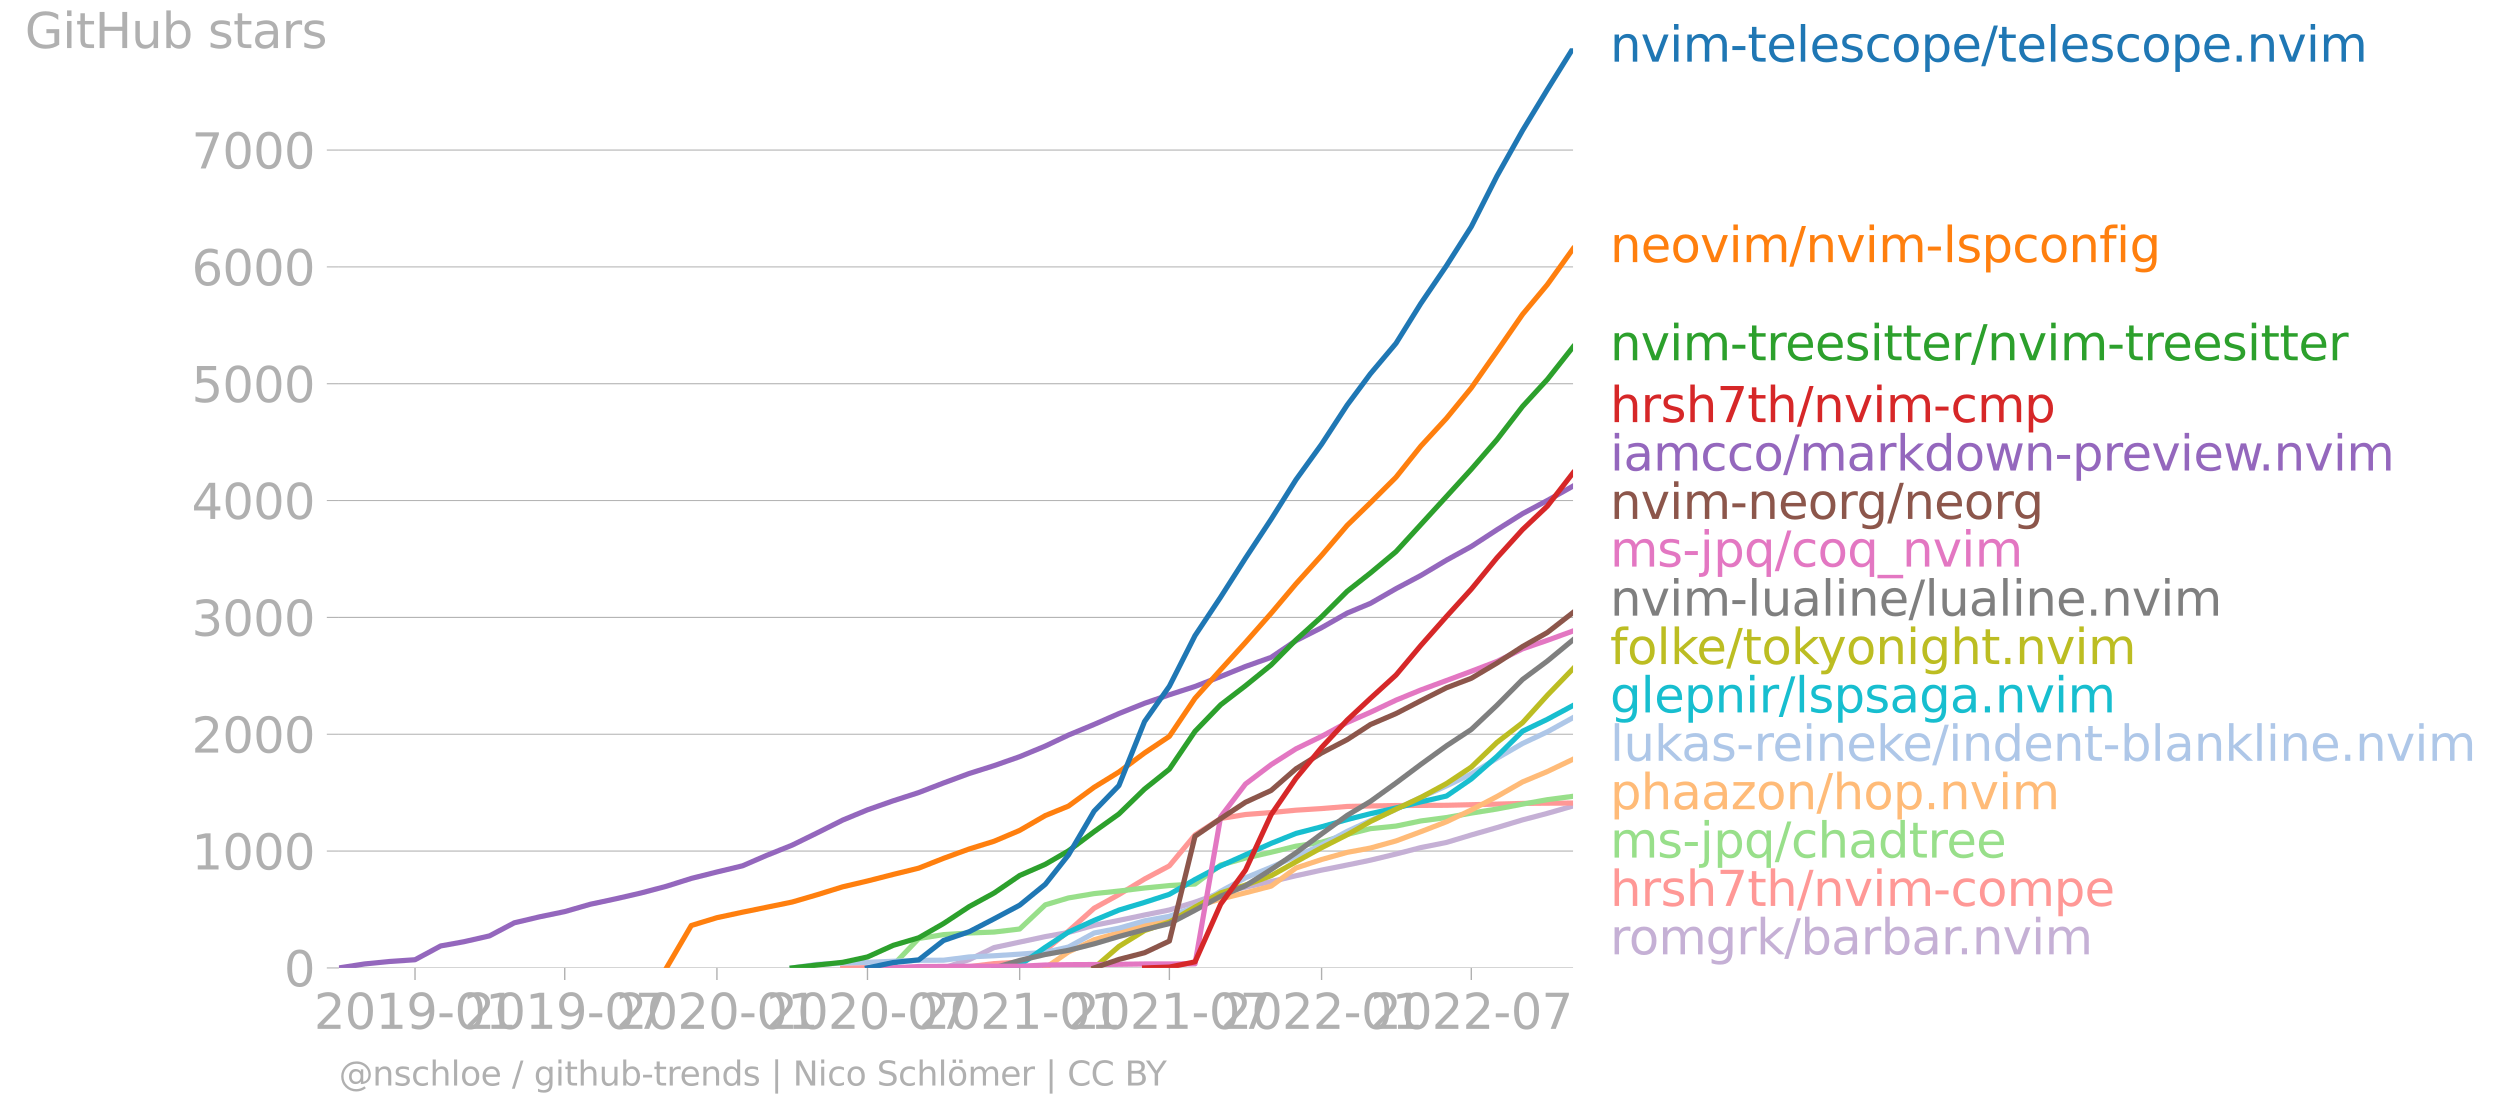 <svg xmlns="http://www.w3.org/2000/svg" xmlns:xlink="http://www.w3.org/1999/xlink" width="964.569" height="431.485" viewBox="0 0 723.427 323.614"><defs><style>*{stroke-linejoin:round;stroke-linecap:butt}</style></defs><g id="figure_1"><path id="patch_1" d="M0 323.614h723.427V0H0v323.614z" style="fill:none"/><g id="axes_1"><path id="patch_2" d="M98.073 280.087h357.12V13.975H98.073v266.112z" style="fill:none"/><g id="matplotlib.axis_1"><g id="xtick_1"><g id="line2d_1"><defs><path id="m69e5a2abe1" d="M0 0v3.5" style="stroke:#b0b0b0;stroke-width:.4"/></defs><use xlink:href="#m69e5a2abe1" x="120.094" y="280.087" style="fill:#b0b0b0;stroke:#b0b0b0;stroke-width:.4"/></g><g id="text_1" style="fill:#b0b0b0" transform="matrix(.14 0 0 -.14 90.846 297.724)"><defs><path id="DejaVuSans-32" d="M1228 531h2203V0H469v531q359 372 979 998 621 627 780 809 303 340 423 576 121 236 121 464 0 372-261 606-261 235-680 235-297 0-627-103-329-103-704-313v638q381 153 712 231 332 78 607 78 725 0 1156-363 431-362 431-968 0-288-108-546-107-257-392-607-78-91-497-524-418-433-1181-1211z" transform="scale(.016)"/><path id="DejaVuSans-30" d="M2034 4250q-487 0-733-480-245-479-245-1442 0-959 245-1439 246-480 733-480 491 0 736 480 246 480 246 1439 0 963-246 1442-245 480-736 480zm0 500q785 0 1199-621 414-620 414-1801 0-1178-414-1799Q2819-91 2034-91q-784 0-1198 620-414 621-414 1799 0 1181 414 1801 414 621 1198 621z" transform="scale(.016)"/><path id="DejaVuSans-31" d="M794 531h1031v3560L703 3866v575l1116 225h631V531h1031V0H794v531z" transform="scale(.016)"/><path id="DejaVuSans-39" d="M703 97v575q238-113 481-172 244-59 479-59 625 0 954 420 330 420 377 1277-181-269-460-413-278-144-615-144-700 0-1108 423-408 424-408 1159 0 718 425 1152 425 435 1131 435 810 0 1236-621 427-620 427-1801 0-1103-524-1761Q2575-91 1691-91q-238 0-482 47Q966 3 703 97zm1256 1978q425 0 673 290 249 291 249 798 0 503-249 795-248 292-673 292t-673-292q-248-292-248-795 0-507 248-798 248-290 673-290z" transform="scale(.016)"/><path id="DejaVuSans-2d" d="M313 2009h1684v-512H313v512z" transform="scale(.016)"/></defs><use xlink:href="#DejaVuSans-32"/><use xlink:href="#DejaVuSans-30" x="63.623"/><use xlink:href="#DejaVuSans-31" x="127.246"/><use xlink:href="#DejaVuSans-39" x="190.869"/><use xlink:href="#DejaVuSans-2d" x="254.492"/><use xlink:href="#DejaVuSans-30" x="290.576"/><use xlink:href="#DejaVuSans-31" x="354.199"/></g></g><g id="xtick_2"><use xlink:href="#m69e5a2abe1" id="line2d_2" x="163.417" y="280.087" style="fill:#b0b0b0;stroke:#b0b0b0;stroke-width:.4"/><g id="text_2" style="fill:#b0b0b0" transform="matrix(.14 0 0 -.14 134.17 297.724)"><defs><path id="DejaVuSans-37" d="M525 4666h3000v-269L1831 0h-659l1594 4134H525v532z" transform="scale(.016)"/></defs><use xlink:href="#DejaVuSans-32"/><use xlink:href="#DejaVuSans-30" x="63.623"/><use xlink:href="#DejaVuSans-31" x="127.246"/><use xlink:href="#DejaVuSans-39" x="190.869"/><use xlink:href="#DejaVuSans-2d" x="254.492"/><use xlink:href="#DejaVuSans-30" x="290.576"/><use xlink:href="#DejaVuSans-37" x="354.199"/></g></g><g id="xtick_3"><use xlink:href="#m69e5a2abe1" id="line2d_3" x="207.459" y="280.087" style="fill:#b0b0b0;stroke:#b0b0b0;stroke-width:.4"/><g id="text_3" style="fill:#b0b0b0" transform="matrix(.14 0 0 -.14 178.211 297.724)"><use xlink:href="#DejaVuSans-32"/><use xlink:href="#DejaVuSans-30" x="63.623"/><use xlink:href="#DejaVuSans-32" x="127.246"/><use xlink:href="#DejaVuSans-30" x="190.869"/><use xlink:href="#DejaVuSans-2d" x="254.492"/><use xlink:href="#DejaVuSans-30" x="290.576"/><use xlink:href="#DejaVuSans-31" x="354.199"/></g></g><g id="xtick_4"><use xlink:href="#m69e5a2abe1" id="line2d_4" x="251.022" y="280.087" style="fill:#b0b0b0;stroke:#b0b0b0;stroke-width:.4"/><g id="text_4" style="fill:#b0b0b0" transform="matrix(.14 0 0 -.14 221.774 297.724)"><use xlink:href="#DejaVuSans-32"/><use xlink:href="#DejaVuSans-30" x="63.623"/><use xlink:href="#DejaVuSans-32" x="127.246"/><use xlink:href="#DejaVuSans-30" x="190.869"/><use xlink:href="#DejaVuSans-2d" x="254.492"/><use xlink:href="#DejaVuSans-30" x="290.576"/><use xlink:href="#DejaVuSans-37" x="354.199"/></g></g><g id="xtick_5"><use xlink:href="#m69e5a2abe1" id="line2d_5" x="295.064" y="280.087" style="fill:#b0b0b0;stroke:#b0b0b0;stroke-width:.4"/><g id="text_5" style="fill:#b0b0b0" transform="matrix(.14 0 0 -.14 265.816 297.724)"><use xlink:href="#DejaVuSans-32"/><use xlink:href="#DejaVuSans-30" x="63.623"/><use xlink:href="#DejaVuSans-32" x="127.246"/><use xlink:href="#DejaVuSans-31" x="190.869"/><use xlink:href="#DejaVuSans-2d" x="254.492"/><use xlink:href="#DejaVuSans-30" x="290.576"/><use xlink:href="#DejaVuSans-31" x="354.199"/></g></g><g id="xtick_6"><use xlink:href="#m69e5a2abe1" id="line2d_6" x="338.387" y="280.087" style="fill:#b0b0b0;stroke:#b0b0b0;stroke-width:.4"/><g id="text_6" style="fill:#b0b0b0" transform="matrix(.14 0 0 -.14 309.14 297.724)"><use xlink:href="#DejaVuSans-32"/><use xlink:href="#DejaVuSans-30" x="63.623"/><use xlink:href="#DejaVuSans-32" x="127.246"/><use xlink:href="#DejaVuSans-31" x="190.869"/><use xlink:href="#DejaVuSans-2d" x="254.492"/><use xlink:href="#DejaVuSans-30" x="290.576"/><use xlink:href="#DejaVuSans-37" x="354.199"/></g></g><g id="xtick_7"><use xlink:href="#m69e5a2abe1" id="line2d_7" x="382.429" y="280.087" style="fill:#b0b0b0;stroke:#b0b0b0;stroke-width:.4"/><g id="text_7" style="fill:#b0b0b0" transform="matrix(.14 0 0 -.14 353.18 297.724)"><use xlink:href="#DejaVuSans-32"/><use xlink:href="#DejaVuSans-30" x="63.623"/><use xlink:href="#DejaVuSans-32" x="127.246"/><use xlink:href="#DejaVuSans-32" x="190.869"/><use xlink:href="#DejaVuSans-2d" x="254.492"/><use xlink:href="#DejaVuSans-30" x="290.576"/><use xlink:href="#DejaVuSans-31" x="354.199"/></g></g><g id="xtick_8"><use xlink:href="#m69e5a2abe1" id="line2d_8" x="425.752" y="280.087" style="fill:#b0b0b0;stroke:#b0b0b0;stroke-width:.4"/><g id="text_8" style="fill:#b0b0b0" transform="matrix(.14 0 0 -.14 396.504 297.724)"><use xlink:href="#DejaVuSans-32"/><use xlink:href="#DejaVuSans-30" x="63.623"/><use xlink:href="#DejaVuSans-32" x="127.246"/><use xlink:href="#DejaVuSans-32" x="190.869"/><use xlink:href="#DejaVuSans-2d" x="254.492"/><use xlink:href="#DejaVuSans-30" x="290.576"/><use xlink:href="#DejaVuSans-37" x="354.199"/></g></g></g><g id="matplotlib.axis_2"><g id="ytick_1"><path id="line2d_9" d="M98.073 280.087h357.12" clip-path="url(#p124efb4b30)" style="fill:none;stroke:#b0b0b0;stroke-width:.3;stroke-linecap:square"/><g id="line2d_10"><defs><path id="m30b8fe12ad" d="M0 0h-3.5" style="stroke:#b0b0b0;stroke-width:.3"/></defs><use xlink:href="#m30b8fe12ad" x="98.073" y="280.087" style="fill:#b0b0b0;stroke:#b0b0b0;stroke-width:.3"/></g><use xlink:href="#DejaVuSans-30" id="text_9" style="fill:#b0b0b0" transform="matrix(.14 0 0 -.14 82.166 285.406)"/></g><g id="ytick_2"><path id="line2d_11" d="M98.073 246.278h357.12" clip-path="url(#p124efb4b30)" style="fill:none;stroke:#b0b0b0;stroke-width:.3;stroke-linecap:square"/><use xlink:href="#m30b8fe12ad" id="line2d_12" x="98.073" y="246.278" style="fill:#b0b0b0;stroke:#b0b0b0;stroke-width:.3"/><g id="text_10" style="fill:#b0b0b0" transform="matrix(.14 0 0 -.14 55.443 251.596)"><use xlink:href="#DejaVuSans-31"/><use xlink:href="#DejaVuSans-30" x="63.623"/><use xlink:href="#DejaVuSans-30" x="127.246"/><use xlink:href="#DejaVuSans-30" x="190.869"/></g></g><g id="ytick_3"><path id="line2d_13" d="M98.073 212.468h357.12" clip-path="url(#p124efb4b30)" style="fill:none;stroke:#b0b0b0;stroke-width:.3;stroke-linecap:square"/><use xlink:href="#m30b8fe12ad" id="line2d_14" x="98.073" y="212.468" style="fill:#b0b0b0;stroke:#b0b0b0;stroke-width:.3"/><g id="text_11" style="fill:#b0b0b0" transform="matrix(.14 0 0 -.14 55.443 217.787)"><use xlink:href="#DejaVuSans-32"/><use xlink:href="#DejaVuSans-30" x="63.623"/><use xlink:href="#DejaVuSans-30" x="127.246"/><use xlink:href="#DejaVuSans-30" x="190.869"/></g></g><g id="ytick_4"><path id="line2d_15" d="M98.073 178.66h357.12" clip-path="url(#p124efb4b30)" style="fill:none;stroke:#b0b0b0;stroke-width:.3;stroke-linecap:square"/><use xlink:href="#m30b8fe12ad" id="line2d_16" x="98.073" y="178.659" style="fill:#b0b0b0;stroke:#b0b0b0;stroke-width:.3"/><g id="text_12" style="fill:#b0b0b0" transform="matrix(.14 0 0 -.14 55.443 183.978)"><defs><path id="DejaVuSans-33" d="M2597 2516q453-97 707-404 255-306 255-756 0-690-475-1069Q2609-91 1734-91q-293 0-604 58T488 141v609q262-153 574-231 313-78 654-78 593 0 904 234t311 681q0 413-289 645-289 233-804 233h-544v519h569q465 0 712 186t247 536q0 359-255 551-254 193-729 193-260 0-557-57-297-56-653-174v562q360 100 674 150t592 50q719 0 1137-327 419-326 419-882 0-388-222-655t-631-370z" transform="scale(.016)"/></defs><use xlink:href="#DejaVuSans-33"/><use xlink:href="#DejaVuSans-30" x="63.623"/><use xlink:href="#DejaVuSans-30" x="127.246"/><use xlink:href="#DejaVuSans-30" x="190.869"/></g></g><g id="ytick_5"><path id="line2d_17" d="M98.073 144.85h357.12" clip-path="url(#p124efb4b30)" style="fill:none;stroke:#b0b0b0;stroke-width:.3;stroke-linecap:square"/><use xlink:href="#m30b8fe12ad" id="line2d_18" x="98.073" y="144.85" style="fill:#b0b0b0;stroke:#b0b0b0;stroke-width:.3"/><g id="text_13" style="fill:#b0b0b0" transform="matrix(.14 0 0 -.14 55.443 150.169)"><defs><path id="DejaVuSans-34" d="M2419 4116 825 1625h1594v2491zm-166 550h794V1625h666v-525h-666V0h-628v1100H313v609l1940 2957z" transform="scale(.016)"/></defs><use xlink:href="#DejaVuSans-34"/><use xlink:href="#DejaVuSans-30" x="63.623"/><use xlink:href="#DejaVuSans-30" x="127.246"/><use xlink:href="#DejaVuSans-30" x="190.869"/></g></g><g id="ytick_6"><path id="line2d_19" d="M98.073 111.04h357.12" clip-path="url(#p124efb4b30)" style="fill:none;stroke:#b0b0b0;stroke-width:.3;stroke-linecap:square"/><use xlink:href="#m30b8fe12ad" id="line2d_20" x="98.073" y="111.041" style="fill:#b0b0b0;stroke:#b0b0b0;stroke-width:.3"/><g id="text_14" style="fill:#b0b0b0" transform="matrix(.14 0 0 -.14 55.443 116.36)"><defs><path id="DejaVuSans-35" d="M691 4666h2478v-532H1269V2991q137 47 274 70 138 23 276 23 781 0 1237-428 457-428 457-1159 0-753-469-1171Q2575-91 1722-91q-294 0-599 50Q819 9 494 109v635q281-153 581-228t634-75q541 0 856 284 316 284 316 772 0 487-316 771-315 285-856 285-253 0-505-56-251-56-513-175v2344z" transform="scale(.016)"/></defs><use xlink:href="#DejaVuSans-35"/><use xlink:href="#DejaVuSans-30" x="63.623"/><use xlink:href="#DejaVuSans-30" x="127.246"/><use xlink:href="#DejaVuSans-30" x="190.869"/></g></g><g id="ytick_7"><path id="line2d_21" d="M98.073 77.232h357.12" clip-path="url(#p124efb4b30)" style="fill:none;stroke:#b0b0b0;stroke-width:.3;stroke-linecap:square"/><use xlink:href="#m30b8fe12ad" id="line2d_22" x="98.073" y="77.232" style="fill:#b0b0b0;stroke:#b0b0b0;stroke-width:.3"/><g id="text_15" style="fill:#b0b0b0" transform="matrix(.14 0 0 -.14 55.443 82.55)"><defs><path id="DejaVuSans-36" d="M2113 2584q-425 0-674-291-248-290-248-796 0-503 248-796 249-292 674-292t673 292q248 293 248 796 0 506-248 796-248 291-673 291zm1253 1979v-575q-238 112-480 171-242 60-480 60-625 0-955-422-329-422-376-1275 184 272 462 417 279 145 613 145 703 0 1111-427 408-426 408-1160 0-719-425-1154Q2819-91 2113-91q-810 0-1238 620-428 621-428 1799 0 1106 525 1764t1409 658q238 0 480-47t505-140z" transform="scale(.016)"/></defs><use xlink:href="#DejaVuSans-36"/><use xlink:href="#DejaVuSans-30" x="63.623"/><use xlink:href="#DejaVuSans-30" x="127.246"/><use xlink:href="#DejaVuSans-30" x="190.869"/></g></g><g id="ytick_8"><path id="line2d_23" d="M98.073 43.422h357.12" clip-path="url(#p124efb4b30)" style="fill:none;stroke:#b0b0b0;stroke-width:.3;stroke-linecap:square"/><use xlink:href="#m30b8fe12ad" id="line2d_24" x="98.073" y="43.422" style="fill:#b0b0b0;stroke:#b0b0b0;stroke-width:.3"/><g id="text_16" style="fill:#b0b0b0" transform="matrix(.14 0 0 -.14 55.443 48.741)"><use xlink:href="#DejaVuSans-37"/><use xlink:href="#DejaVuSans-30" x="63.623"/><use xlink:href="#DejaVuSans-30" x="127.246"/><use xlink:href="#DejaVuSans-30" x="190.869"/></g></g><g id="text_17" style="fill:#b0b0b0" transform="matrix(.14 0 0 -.14 7.2 13.9)"><defs><path id="DejaVuSans-47" d="M3809 666v1253H2778v519h1656V434q-365-259-806-392-440-133-940-133-1094 0-1712 639-617 640-617 1780 0 1144 617 1783 618 639 1712 639 456 0 867-113 411-112 758-331v-672q-350 297-744 447t-828 150q-857 0-1287-478-429-478-429-1425 0-944 429-1422 430-478 1287-478 334 0 596 58 263 58 472 180z" transform="scale(.016)"/><path id="DejaVuSans-69" d="M603 3500h575V0H603v3500zm0 1363h575v-729H603v729z" transform="scale(.016)"/><path id="DejaVuSans-74" d="M1172 4494v-994h1184v-447H1172V1153q0-428 117-550t477-122h590V0h-590q-666 0-919 248-253 249-253 905v1900H172v447h422v994h578z" transform="scale(.016)"/><path id="DejaVuSans-48" d="M628 4666h631V2753h2294v1913h631V0h-631v2222H1259V0H628v4666z" transform="scale(.016)"/><path id="DejaVuSans-75" d="M544 1381v2119h575V1403q0-497 193-746 194-248 582-248 465 0 735 297 271 297 271 810v1984h575V0h-575v538q-209-319-486-474-276-155-642-155-603 0-916 375-312 375-312 1097zm1447 2203z" transform="scale(.016)"/><path id="DejaVuSans-62" d="M3116 1747q0 634-261 995t-717 361q-457 0-718-361t-261-995q0-634 261-995t718-361q456 0 717 361t261 995zM1159 2969q182 312 458 463 277 152 661 152 638 0 1036-506 399-506 399-1331T3314 415Q2916-91 2278-91q-384 0-661 152-276 152-458 464V0H581v4863h578V2969z" transform="scale(.016)"/><path id="DejaVuSans-73" d="M2834 3397v-544q-243 125-506 187-262 63-544 63-428 0-642-131t-214-394q0-200 153-314t616-217l197-44q612-131 870-370t258-667q0-488-386-773Q2250-91 1575-91q-281 0-586 55T347 128v594q319-166 628-249 309-82 613-82 406 0 624 139 219 139 219 392 0 234-158 359-157 125-692 241l-200 47q-534 112-772 345-237 233-237 639 0 494 350 762 350 269 994 269 318 0 599-47 282-46 519-140z" transform="scale(.016)"/><path id="DejaVuSans-61" d="M2194 1759q-697 0-966-159t-269-544q0-306 202-486 202-179 548-179 479 0 768 339t289 901v128h-572zm1147 238V0h-575v531q-197-318-491-470T1556-91q-537 0-855 302-317 302-317 808 0 590 395 890 396 300 1180 300h807v57q0 397-261 614t-733 217q-300 0-585-72-284-72-546-216v532q315 122 612 182 297 61 578 61 760 0 1135-394 375-393 375-1193z" transform="scale(.016)"/><path id="DejaVuSans-72" d="M2631 2963q-97 56-211 82-114 27-251 27-488 0-749-317t-261-911V0H581v3500h578v-544q182 319 472 473 291 155 707 155 59 0 131-8 72-7 159-23l3-590z" transform="scale(.016)"/></defs><use xlink:href="#DejaVuSans-47"/><use xlink:href="#DejaVuSans-69" x="77.49"/><use xlink:href="#DejaVuSans-74" x="105.273"/><use xlink:href="#DejaVuSans-48" x="144.482"/><use xlink:href="#DejaVuSans-75" x="219.678"/><use xlink:href="#DejaVuSans-62" x="283.057"/><use xlink:href="#DejaVuSans-20" x="346.533"/><use xlink:href="#DejaVuSans-73" x="378.32"/><use xlink:href="#DejaVuSans-74" x="430.42"/><use xlink:href="#DejaVuSans-61" x="469.629"/><use xlink:href="#DejaVuSans-72" x="530.908"/><use xlink:href="#DejaVuSans-73" x="572.021"/></g></g><path id="line2d_25" d="m273.043 280.087 7.42-2.4 7.18-3.483 7.42-1.59 7.42-1.588 6.703-1.217 7.42-2.063 7.18-1.42 7.42-1.555 7.181-1.454 7.42-2.265 7.42-2.67 7.18-1.657 7.421-1.623 7.18-1.69 7.42-1.624 7.42-1.487 6.703-1.386 7.42-1.792 7.18-1.86 7.42-1.487 7.181-2.164 7.42-2.13 7.42-2.232 7.181-1.893 7.42-2.13" clip-path="url(#p124efb4b30)" style="fill:none;stroke:#c5b0d5;stroke-width:1.5;stroke-linecap:square"/><path id="line2d_26" d="m243.841 280.087 7.181-.068 7.42-.034h14.6l7.42-.27 7.182-.88 7.42-.439 7.42-3.448 6.702-5.511 7.42-6.627 7.18-3.955 7.42-4.497 7.181-3.82 7.42-8.926 7.42-4.767 7.18-1.15 7.421-.575 7.18-.676 7.42-.473 7.42-.609 6.703-.135 7.42-.135 7.18-.034 7.42-.034 7.181-.169 7.42-.169 7.42-.203 7.181-.067 7.42-.034" clip-path="url(#p124efb4b30)" style="fill:none;stroke:#ff9896;stroke-width:1.5;stroke-linecap:square"/><path id="line2d_27" d="m251.022 280.087 7.42-.778 7.42-7.742 7.18-1.116 7.42-.473 7.182-.27 7.42-.88 7.42-6.998 6.702-1.995 7.42-1.25 7.18-.745 7.42-.879 7.181-.71 7.42-.44 7.42-5.51 7.18-1.995 7.421-1.69 7.18-1.758 7.42-1.15 7.42-2.265 6.703-1.657 7.42-.744 7.18-1.487 7.42-.98 7.181-1.285 7.42-1.184 7.42-1.42 7.181-1.285 7.42-.98" clip-path="url(#p124efb4b30)" style="fill:none;stroke:#98df8a;stroke-width:1.5;stroke-linecap:square"/><g id="text_18" style="fill:#1f77b4" transform="matrix(.14 0 0 -.14 465.907 17.838)"><defs><path id="DejaVuSans-6e" d="M3513 2113V0h-575v2094q0 497-194 743-194 247-581 247-466 0-735-297-269-296-269-809V0H581v3500h578v-544q207 316 486 472 280 156 646 156 603 0 912-373 310-373 310-1098z" transform="scale(.016)"/><path id="DejaVuSans-76" d="M191 3500h609L1894 563l1094 2937h609L2284 0h-781L191 3500z" transform="scale(.016)"/><path id="DejaVuSans-6d" d="M3328 2828q216 388 516 572t706 184q547 0 844-383 297-382 297-1088V0h-578v2094q0 503-179 746-178 244-543 244-447 0-707-297-259-296-259-809V0h-578v2094q0 506-178 748t-550 242q-441 0-701-298-259-298-259-808V0H581v3500h578v-544q197 322 472 475t653 153q382 0 649-194 267-193 395-562z" transform="scale(.016)"/><path id="DejaVuSans-65" d="M3597 1894v-281H953q38-594 358-905t892-311q331 0 642 81t618 244V178Q3153 47 2828-22t-659-69q-838 0-1327 487-489 488-489 1320 0 859 464 1363 464 505 1252 505 706 0 1117-455 411-454 411-1235zm-575 169q-6 471-264 752-258 282-683 282-481 0-770-272t-333-766l2050 4z" transform="scale(.016)"/><path id="DejaVuSans-6c" d="M603 4863h575V0H603v4863z" transform="scale(.016)"/><path id="DejaVuSans-63" d="M3122 3366v-538q-244 135-489 202t-495 67q-560 0-870-355-309-354-309-995t309-996q310-354 870-354 250 0 495 67t489 202V134Q2881 22 2623-34q-257-57-548-57-791 0-1257 497-465 497-465 1341 0 856 470 1346 471 491 1290 491 265 0 518-55 253-54 491-163z" transform="scale(.016)"/><path id="DejaVuSans-6f" d="M1959 3097q-462 0-731-361t-269-989q0-628 267-989 268-361 733-361 460 0 728 362 269 363 269 988 0 622-269 986-268 364-728 364zm0 487q750 0 1178-488 429-487 429-1349 0-859-429-1349Q2709-91 1959-91q-753 0-1180 489-426 490-426 1349 0 862 426 1349 427 488 1180 488z" transform="scale(.016)"/><path id="DejaVuSans-70" d="M1159 525v-1856H581v4831h578v-531q182 312 458 463 277 152 661 152 638 0 1036-506 399-506 399-1331T3314 415Q2916-91 2278-91q-384 0-661 152-276 152-458 464zm1957 1222q0 634-261 995t-717 361q-457 0-718-361t-261-995q0-634 261-995t718-361q456 0 717 361t261 995z" transform="scale(.016)"/><path id="DejaVuSans-2f" d="M1625 4666h531L531-594H0l1625 5260z" transform="scale(.016)"/><path id="DejaVuSans-2e" d="M684 794h660V0H684v794z" transform="scale(.016)"/></defs><use xlink:href="#DejaVuSans-6e"/><use xlink:href="#DejaVuSans-76" x="63.379"/><use xlink:href="#DejaVuSans-69" x="122.559"/><use xlink:href="#DejaVuSans-6d" x="150.342"/><use xlink:href="#DejaVuSans-2d" x="247.754"/><use xlink:href="#DejaVuSans-74" x="283.838"/><use xlink:href="#DejaVuSans-65" x="323.047"/><use xlink:href="#DejaVuSans-6c" x="384.57"/><use xlink:href="#DejaVuSans-65" x="412.354"/><use xlink:href="#DejaVuSans-73" x="473.877"/><use xlink:href="#DejaVuSans-63" x="525.977"/><use xlink:href="#DejaVuSans-6f" x="580.957"/><use xlink:href="#DejaVuSans-70" x="642.139"/><use xlink:href="#DejaVuSans-65" x="705.615"/><use xlink:href="#DejaVuSans-2f" x="767.139"/><use xlink:href="#DejaVuSans-74" x="800.83"/><use xlink:href="#DejaVuSans-65" x="840.039"/><use xlink:href="#DejaVuSans-6c" x="901.563"/><use xlink:href="#DejaVuSans-65" x="929.346"/><use xlink:href="#DejaVuSans-73" x="990.869"/><use xlink:href="#DejaVuSans-63" x="1042.969"/><use xlink:href="#DejaVuSans-6f" x="1097.949"/><use xlink:href="#DejaVuSans-70" x="1159.131"/><use xlink:href="#DejaVuSans-65" x="1222.607"/><use xlink:href="#DejaVuSans-2e" x="1284.131"/><use xlink:href="#DejaVuSans-6e" x="1315.918"/><use xlink:href="#DejaVuSans-76" x="1379.297"/><use xlink:href="#DejaVuSans-69" x="1438.477"/><use xlink:href="#DejaVuSans-6d" x="1466.26"/></g><g id="text_19" style="fill:#ff7f0e" transform="matrix(.14 0 0 -.14 465.907 75.854)"><defs><path id="DejaVuSans-66" d="M2375 4863v-479h-550q-309 0-430-125-120-125-120-450v-309h947v-447h-947V0H697v3053H147v447h550v244q0 584 272 851 272 268 862 268h544z" transform="scale(.016)"/><path id="DejaVuSans-67" d="M2906 1791q0 625-258 968-257 344-723 344-462 0-720-344-258-343-258-968 0-622 258-966t720-344q466 0 723 344 258 344 258 966zm575-1357q0-893-397-1329-396-436-1215-436-303 0-572 45t-522 139v559q253-137 500-202 247-66 503-66 566 0 847 295t281 892v285q-178-310-456-463T1784 0Q1141 0 747 490 353 981 353 1791q0 812 394 1302 394 491 1037 491 388 0 666-153t456-462v531h575V434z" transform="scale(.016)"/></defs><use xlink:href="#DejaVuSans-6e"/><use xlink:href="#DejaVuSans-65" x="63.379"/><use xlink:href="#DejaVuSans-6f" x="124.902"/><use xlink:href="#DejaVuSans-76" x="186.084"/><use xlink:href="#DejaVuSans-69" x="245.264"/><use xlink:href="#DejaVuSans-6d" x="273.047"/><use xlink:href="#DejaVuSans-2f" x="370.459"/><use xlink:href="#DejaVuSans-6e" x="404.15"/><use xlink:href="#DejaVuSans-76" x="467.529"/><use xlink:href="#DejaVuSans-69" x="526.709"/><use xlink:href="#DejaVuSans-6d" x="554.492"/><use xlink:href="#DejaVuSans-2d" x="651.904"/><use xlink:href="#DejaVuSans-6c" x="687.988"/><use xlink:href="#DejaVuSans-73" x="715.771"/><use xlink:href="#DejaVuSans-70" x="767.871"/><use xlink:href="#DejaVuSans-63" x="831.348"/><use xlink:href="#DejaVuSans-6f" x="886.328"/><use xlink:href="#DejaVuSans-6e" x="947.51"/><use xlink:href="#DejaVuSans-66" x="1010.889"/><use xlink:href="#DejaVuSans-69" x="1046.094"/><use xlink:href="#DejaVuSans-67" x="1073.877"/></g><g id="text_20" style="fill:#2ca02c" transform="matrix(.14 0 0 -.14 465.907 104.254)"><use xlink:href="#DejaVuSans-6e"/><use xlink:href="#DejaVuSans-76" x="63.379"/><use xlink:href="#DejaVuSans-69" x="122.559"/><use xlink:href="#DejaVuSans-6d" x="150.342"/><use xlink:href="#DejaVuSans-2d" x="247.754"/><use xlink:href="#DejaVuSans-74" x="283.838"/><use xlink:href="#DejaVuSans-72" x="323.047"/><use xlink:href="#DejaVuSans-65" x="361.91"/><use xlink:href="#DejaVuSans-65" x="423.434"/><use xlink:href="#DejaVuSans-73" x="484.957"/><use xlink:href="#DejaVuSans-69" x="537.057"/><use xlink:href="#DejaVuSans-74" x="564.84"/><use xlink:href="#DejaVuSans-74" x="604.049"/><use xlink:href="#DejaVuSans-65" x="643.258"/><use xlink:href="#DejaVuSans-72" x="704.781"/><use xlink:href="#DejaVuSans-2f" x="745.895"/><use xlink:href="#DejaVuSans-6e" x="779.586"/><use xlink:href="#DejaVuSans-76" x="842.965"/><use xlink:href="#DejaVuSans-69" x="902.145"/><use xlink:href="#DejaVuSans-6d" x="929.928"/><use xlink:href="#DejaVuSans-2d" x="1027.34"/><use xlink:href="#DejaVuSans-74" x="1063.424"/><use xlink:href="#DejaVuSans-72" x="1102.633"/><use xlink:href="#DejaVuSans-65" x="1141.496"/><use xlink:href="#DejaVuSans-65" x="1203.02"/><use xlink:href="#DejaVuSans-73" x="1264.543"/><use xlink:href="#DejaVuSans-69" x="1316.643"/><use xlink:href="#DejaVuSans-74" x="1344.426"/><use xlink:href="#DejaVuSans-74" x="1383.635"/><use xlink:href="#DejaVuSans-65" x="1422.844"/><use xlink:href="#DejaVuSans-72" x="1484.367"/></g><g id="text_21" style="fill:#d62728" transform="matrix(.14 0 0 -.14 465.907 122.156)"><defs><path id="DejaVuSans-68" d="M3513 2113V0h-575v2094q0 497-194 743-194 247-581 247-466 0-735-297-269-296-269-809V0H581v4863h578V2956q207 316 486 472 280 156 646 156 603 0 912-373 310-373 310-1098z" transform="scale(.016)"/></defs><use xlink:href="#DejaVuSans-68"/><use xlink:href="#DejaVuSans-72" x="63.379"/><use xlink:href="#DejaVuSans-73" x="104.492"/><use xlink:href="#DejaVuSans-68" x="156.592"/><use xlink:href="#DejaVuSans-37" x="219.971"/><use xlink:href="#DejaVuSans-74" x="283.594"/><use xlink:href="#DejaVuSans-68" x="322.803"/><use xlink:href="#DejaVuSans-2f" x="386.182"/><use xlink:href="#DejaVuSans-6e" x="419.873"/><use xlink:href="#DejaVuSans-76" x="483.252"/><use xlink:href="#DejaVuSans-69" x="542.432"/><use xlink:href="#DejaVuSans-6d" x="570.215"/><use xlink:href="#DejaVuSans-2d" x="667.627"/><use xlink:href="#DejaVuSans-63" x="703.711"/><use xlink:href="#DejaVuSans-6d" x="758.691"/><use xlink:href="#DejaVuSans-70" x="856.104"/></g><g id="text_22" style="fill:#9467bd" transform="matrix(.14 0 0 -.14 465.907 136.156)"><defs><path id="DejaVuSans-6b" d="M581 4863h578V1991l1716 1509h734L1753 1863 3688 0h-750L1159 1709V0H581v4863z" transform="scale(.016)"/><path id="DejaVuSans-64" d="M2906 2969v1894h575V0h-575v525q-181-312-458-464-276-152-664-152-634 0-1033 506-398 507-398 1332t398 1331q399 506 1033 506 388 0 664-152 277-151 458-463zM947 1747q0-634 261-995t717-361q456 0 718 361 263 361 263 995t-263 995q-262 361-718 361t-717-361q-261-361-261-995z" transform="scale(.016)"/><path id="DejaVuSans-77" d="M269 3500h575l719-2731 715 2731h678l719-2731 716 2731h575L4050 0h-678l-753 2869L1863 0h-679L269 3500z" transform="scale(.016)"/></defs><use xlink:href="#DejaVuSans-69"/><use xlink:href="#DejaVuSans-61" x="27.783"/><use xlink:href="#DejaVuSans-6d" x="89.063"/><use xlink:href="#DejaVuSans-63" x="186.475"/><use xlink:href="#DejaVuSans-63" x="241.455"/><use xlink:href="#DejaVuSans-6f" x="296.436"/><use xlink:href="#DejaVuSans-2f" x="357.617"/><use xlink:href="#DejaVuSans-6d" x="391.309"/><use xlink:href="#DejaVuSans-61" x="488.721"/><use xlink:href="#DejaVuSans-72" x="550"/><use xlink:href="#DejaVuSans-6b" x="591.113"/><use xlink:href="#DejaVuSans-64" x="649.023"/><use xlink:href="#DejaVuSans-6f" x="712.5"/><use xlink:href="#DejaVuSans-77" x="773.682"/><use xlink:href="#DejaVuSans-6e" x="855.469"/><use xlink:href="#DejaVuSans-2d" x="918.848"/><use xlink:href="#DejaVuSans-70" x="954.932"/><use xlink:href="#DejaVuSans-72" x="1018.408"/><use xlink:href="#DejaVuSans-65" x="1057.271"/><use xlink:href="#DejaVuSans-76" x="1118.795"/><use xlink:href="#DejaVuSans-69" x="1177.975"/><use xlink:href="#DejaVuSans-65" x="1205.758"/><use xlink:href="#DejaVuSans-77" x="1267.281"/><use xlink:href="#DejaVuSans-2e" x="1339.943"/><use xlink:href="#DejaVuSans-6e" x="1371.73"/><use xlink:href="#DejaVuSans-76" x="1435.109"/><use xlink:href="#DejaVuSans-69" x="1494.289"/><use xlink:href="#DejaVuSans-6d" x="1522.072"/></g><g id="text_23" style="fill:#8c564b" transform="matrix(.14 0 0 -.14 465.907 150.156)"><use xlink:href="#DejaVuSans-6e"/><use xlink:href="#DejaVuSans-76" x="63.379"/><use xlink:href="#DejaVuSans-69" x="122.559"/><use xlink:href="#DejaVuSans-6d" x="150.342"/><use xlink:href="#DejaVuSans-2d" x="247.754"/><use xlink:href="#DejaVuSans-6e" x="283.838"/><use xlink:href="#DejaVuSans-65" x="347.217"/><use xlink:href="#DejaVuSans-6f" x="408.74"/><use xlink:href="#DejaVuSans-72" x="469.922"/><use xlink:href="#DejaVuSans-67" x="509.285"/><use xlink:href="#DejaVuSans-2f" x="572.762"/><use xlink:href="#DejaVuSans-6e" x="606.453"/><use xlink:href="#DejaVuSans-65" x="669.832"/><use xlink:href="#DejaVuSans-6f" x="731.355"/><use xlink:href="#DejaVuSans-72" x="792.537"/><use xlink:href="#DejaVuSans-67" x="831.9"/></g><g id="text_24" style="fill:#e377c2" transform="matrix(.14 0 0 -.14 465.907 163.962)"><defs><path id="DejaVuSans-6a" d="M603 3500h575V-63q0-668-255-968-254-300-820-300h-219v487H38q328 0 446 152Q603-541 603-63v3563zm0 1363h575v-729H603v729z" transform="scale(.016)"/><path id="DejaVuSans-71" d="M947 1747q0-634 261-995t717-361q456 0 718 361 263 361 263 995t-263 995q-262 361-718 361t-717-361q-261-361-261-995zM2906 525q-181-312-458-464-276-152-664-152-634 0-1033 506-398 507-398 1332t398 1331q399 506 1033 506 388 0 664-152 277-151 458-463v531h575v-4831h-575V525z" transform="scale(.016)"/><path id="DejaVuSans-5f" d="M3263-1063v-446H-63v446h3326z" transform="scale(.016)"/></defs><use xlink:href="#DejaVuSans-6d"/><use xlink:href="#DejaVuSans-73" x="97.412"/><use xlink:href="#DejaVuSans-2d" x="149.512"/><use xlink:href="#DejaVuSans-6a" x="185.596"/><use xlink:href="#DejaVuSans-70" x="213.379"/><use xlink:href="#DejaVuSans-71" x="276.855"/><use xlink:href="#DejaVuSans-2f" x="340.332"/><use xlink:href="#DejaVuSans-63" x="374.023"/><use xlink:href="#DejaVuSans-6f" x="429.004"/><use xlink:href="#DejaVuSans-71" x="490.186"/><use xlink:href="#DejaVuSans-5f" x="553.662"/><use xlink:href="#DejaVuSans-6e" x="603.662"/><use xlink:href="#DejaVuSans-76" x="667.041"/><use xlink:href="#DejaVuSans-69" x="726.221"/><use xlink:href="#DejaVuSans-6d" x="754.004"/></g><g id="text_25" style="fill:#7f7f7f" transform="matrix(.14 0 0 -.14 465.907 178.156)"><use xlink:href="#DejaVuSans-6e"/><use xlink:href="#DejaVuSans-76" x="63.379"/><use xlink:href="#DejaVuSans-69" x="122.559"/><use xlink:href="#DejaVuSans-6d" x="150.342"/><use xlink:href="#DejaVuSans-2d" x="247.754"/><use xlink:href="#DejaVuSans-6c" x="283.838"/><use xlink:href="#DejaVuSans-75" x="311.621"/><use xlink:href="#DejaVuSans-61" x="375"/><use xlink:href="#DejaVuSans-6c" x="436.279"/><use xlink:href="#DejaVuSans-69" x="464.063"/><use xlink:href="#DejaVuSans-6e" x="491.846"/><use xlink:href="#DejaVuSans-65" x="555.225"/><use xlink:href="#DejaVuSans-2f" x="616.748"/><use xlink:href="#DejaVuSans-6c" x="650.439"/><use xlink:href="#DejaVuSans-75" x="678.223"/><use xlink:href="#DejaVuSans-61" x="741.602"/><use xlink:href="#DejaVuSans-6c" x="802.881"/><use xlink:href="#DejaVuSans-69" x="830.664"/><use xlink:href="#DejaVuSans-6e" x="858.447"/><use xlink:href="#DejaVuSans-65" x="921.826"/><use xlink:href="#DejaVuSans-2e" x="983.35"/><use xlink:href="#DejaVuSans-6e" x="1015.137"/><use xlink:href="#DejaVuSans-76" x="1078.516"/><use xlink:href="#DejaVuSans-69" x="1137.695"/><use xlink:href="#DejaVuSans-6d" x="1165.479"/></g><g id="text_26" style="fill:#bcbd22" transform="matrix(.14 0 0 -.14 465.907 192.156)"><defs><path id="DejaVuSans-79" d="M2059-325q-243-625-475-815-231-191-618-191H506v481h338q237 0 368 113 132 112 291 531l103 262L191 3500h609L1894 763l1094 2737h609L2059-325z" transform="scale(.016)"/></defs><use xlink:href="#DejaVuSans-66"/><use xlink:href="#DejaVuSans-6f" x="35.205"/><use xlink:href="#DejaVuSans-6c" x="96.387"/><use xlink:href="#DejaVuSans-6b" x="124.17"/><use xlink:href="#DejaVuSans-65" x="178.455"/><use xlink:href="#DejaVuSans-2f" x="239.979"/><use xlink:href="#DejaVuSans-74" x="273.67"/><use xlink:href="#DejaVuSans-6f" x="312.879"/><use xlink:href="#DejaVuSans-6b" x="374.061"/><use xlink:href="#DejaVuSans-79" x="428.346"/><use xlink:href="#DejaVuSans-6f" x="487.525"/><use xlink:href="#DejaVuSans-6e" x="548.707"/><use xlink:href="#DejaVuSans-69" x="612.086"/><use xlink:href="#DejaVuSans-67" x="639.869"/><use xlink:href="#DejaVuSans-68" x="703.346"/><use xlink:href="#DejaVuSans-74" x="766.725"/><use xlink:href="#DejaVuSans-2e" x="805.934"/><use xlink:href="#DejaVuSans-6e" x="837.721"/><use xlink:href="#DejaVuSans-76" x="901.1"/><use xlink:href="#DejaVuSans-69" x="960.279"/><use xlink:href="#DejaVuSans-6d" x="988.063"/></g><g id="text_27" style="fill:#17becf" transform="matrix(.14 0 0 -.14 465.907 206.156)"><use xlink:href="#DejaVuSans-67"/><use xlink:href="#DejaVuSans-6c" x="63.477"/><use xlink:href="#DejaVuSans-65" x="91.26"/><use xlink:href="#DejaVuSans-70" x="152.783"/><use xlink:href="#DejaVuSans-6e" x="216.26"/><use xlink:href="#DejaVuSans-69" x="279.639"/><use xlink:href="#DejaVuSans-72" x="307.422"/><use xlink:href="#DejaVuSans-2f" x="348.535"/><use xlink:href="#DejaVuSans-6c" x="382.227"/><use xlink:href="#DejaVuSans-73" x="410.01"/><use xlink:href="#DejaVuSans-70" x="462.109"/><use xlink:href="#DejaVuSans-73" x="525.586"/><use xlink:href="#DejaVuSans-61" x="577.686"/><use xlink:href="#DejaVuSans-67" x="638.965"/><use xlink:href="#DejaVuSans-61" x="702.441"/><use xlink:href="#DejaVuSans-2e" x="763.721"/><use xlink:href="#DejaVuSans-6e" x="795.508"/><use xlink:href="#DejaVuSans-76" x="858.887"/><use xlink:href="#DejaVuSans-69" x="918.066"/><use xlink:href="#DejaVuSans-6d" x="945.85"/></g><g id="text_28" style="fill:#aec7e8" transform="matrix(.14 0 0 -.14 465.907 220.156)"><use xlink:href="#DejaVuSans-6c"/><use xlink:href="#DejaVuSans-75" x="27.783"/><use xlink:href="#DejaVuSans-6b" x="91.162"/><use xlink:href="#DejaVuSans-61" x="147.322"/><use xlink:href="#DejaVuSans-73" x="208.602"/><use xlink:href="#DejaVuSans-2d" x="260.701"/><use xlink:href="#DejaVuSans-72" x="296.785"/><use xlink:href="#DejaVuSans-65" x="335.648"/><use xlink:href="#DejaVuSans-69" x="397.172"/><use xlink:href="#DejaVuSans-6e" x="424.955"/><use xlink:href="#DejaVuSans-65" x="488.334"/><use xlink:href="#DejaVuSans-6b" x="549.857"/><use xlink:href="#DejaVuSans-65" x="604.143"/><use xlink:href="#DejaVuSans-2f" x="665.666"/><use xlink:href="#DejaVuSans-69" x="699.357"/><use xlink:href="#DejaVuSans-6e" x="727.141"/><use xlink:href="#DejaVuSans-64" x="790.52"/><use xlink:href="#DejaVuSans-65" x="853.996"/><use xlink:href="#DejaVuSans-6e" x="915.52"/><use xlink:href="#DejaVuSans-74" x="978.898"/><use xlink:href="#DejaVuSans-2d" x="1018.107"/><use xlink:href="#DejaVuSans-62" x="1054.191"/><use xlink:href="#DejaVuSans-6c" x="1117.668"/><use xlink:href="#DejaVuSans-61" x="1145.451"/><use xlink:href="#DejaVuSans-6e" x="1206.73"/><use xlink:href="#DejaVuSans-6b" x="1270.109"/><use xlink:href="#DejaVuSans-6c" x="1328.02"/><use xlink:href="#DejaVuSans-69" x="1355.803"/><use xlink:href="#DejaVuSans-6e" x="1383.586"/><use xlink:href="#DejaVuSans-65" x="1446.965"/><use xlink:href="#DejaVuSans-2e" x="1508.488"/><use xlink:href="#DejaVuSans-6e" x="1540.275"/><use xlink:href="#DejaVuSans-76" x="1603.654"/><use xlink:href="#DejaVuSans-69" x="1662.834"/><use xlink:href="#DejaVuSans-6d" x="1690.617"/></g><g id="text_29" style="fill:#ffbb78" transform="matrix(.14 0 0 -.14 465.907 234.156)"><defs><path id="DejaVuSans-7a" d="M353 3500h2731v-525L922 459h2162V0H275v525l2163 2516H353v459z" transform="scale(.016)"/></defs><use xlink:href="#DejaVuSans-70"/><use xlink:href="#DejaVuSans-68" x="63.477"/><use xlink:href="#DejaVuSans-61" x="126.855"/><use xlink:href="#DejaVuSans-61" x="188.135"/><use xlink:href="#DejaVuSans-7a" x="249.414"/><use xlink:href="#DejaVuSans-6f" x="301.904"/><use xlink:href="#DejaVuSans-6e" x="363.086"/><use xlink:href="#DejaVuSans-2f" x="426.465"/><use xlink:href="#DejaVuSans-68" x="460.156"/><use xlink:href="#DejaVuSans-6f" x="523.535"/><use xlink:href="#DejaVuSans-70" x="584.717"/><use xlink:href="#DejaVuSans-2e" x="648.193"/><use xlink:href="#DejaVuSans-6e" x="679.98"/><use xlink:href="#DejaVuSans-76" x="743.359"/><use xlink:href="#DejaVuSans-69" x="802.539"/><use xlink:href="#DejaVuSans-6d" x="830.322"/></g><g id="text_30" style="fill:#98df8a" transform="matrix(.14 0 0 -.14 465.907 248.156)"><use xlink:href="#DejaVuSans-6d"/><use xlink:href="#DejaVuSans-73" x="97.412"/><use xlink:href="#DejaVuSans-2d" x="149.512"/><use xlink:href="#DejaVuSans-6a" x="185.596"/><use xlink:href="#DejaVuSans-70" x="213.379"/><use xlink:href="#DejaVuSans-71" x="276.855"/><use xlink:href="#DejaVuSans-2f" x="340.332"/><use xlink:href="#DejaVuSans-63" x="374.023"/><use xlink:href="#DejaVuSans-68" x="429.004"/><use xlink:href="#DejaVuSans-61" x="492.383"/><use xlink:href="#DejaVuSans-64" x="553.662"/><use xlink:href="#DejaVuSans-74" x="617.139"/><use xlink:href="#DejaVuSans-72" x="656.348"/><use xlink:href="#DejaVuSans-65" x="695.211"/><use xlink:href="#DejaVuSans-65" x="756.734"/></g><g id="text_31" style="fill:#ff9896" transform="matrix(.14 0 0 -.14 465.907 262.156)"><use xlink:href="#DejaVuSans-68"/><use xlink:href="#DejaVuSans-72" x="63.379"/><use xlink:href="#DejaVuSans-73" x="104.492"/><use xlink:href="#DejaVuSans-68" x="156.592"/><use xlink:href="#DejaVuSans-37" x="219.971"/><use xlink:href="#DejaVuSans-74" x="283.594"/><use xlink:href="#DejaVuSans-68" x="322.803"/><use xlink:href="#DejaVuSans-2f" x="386.182"/><use xlink:href="#DejaVuSans-6e" x="419.873"/><use xlink:href="#DejaVuSans-76" x="483.252"/><use xlink:href="#DejaVuSans-69" x="542.432"/><use xlink:href="#DejaVuSans-6d" x="570.215"/><use xlink:href="#DejaVuSans-2d" x="667.627"/><use xlink:href="#DejaVuSans-63" x="703.711"/><use xlink:href="#DejaVuSans-6f" x="758.691"/><use xlink:href="#DejaVuSans-6d" x="819.873"/><use xlink:href="#DejaVuSans-70" x="917.285"/><use xlink:href="#DejaVuSans-65" x="980.762"/></g><g id="text_32" style="fill:#c5b0d5" transform="matrix(.14 0 0 -.14 465.907 276.156)"><use xlink:href="#DejaVuSans-72"/><use xlink:href="#DejaVuSans-6f" x="38.863"/><use xlink:href="#DejaVuSans-6d" x="100.045"/><use xlink:href="#DejaVuSans-67" x="197.457"/><use xlink:href="#DejaVuSans-72" x="260.934"/><use xlink:href="#DejaVuSans-6b" x="302.047"/><use xlink:href="#DejaVuSans-2f" x="359.957"/><use xlink:href="#DejaVuSans-62" x="393.648"/><use xlink:href="#DejaVuSans-61" x="457.125"/><use xlink:href="#DejaVuSans-72" x="518.404"/><use xlink:href="#DejaVuSans-62" x="559.518"/><use xlink:href="#DejaVuSans-61" x="622.994"/><use xlink:href="#DejaVuSans-72" x="684.273"/><use xlink:href="#DejaVuSans-2e" x="716.262"/><use xlink:href="#DejaVuSans-6e" x="748.049"/><use xlink:href="#DejaVuSans-76" x="811.428"/><use xlink:href="#DejaVuSans-69" x="870.607"/><use xlink:href="#DejaVuSans-6d" x="898.391"/></g><g id="text_33" style="fill:#b0b0b0" transform="matrix(.097 0 0 -.097 98.073 314.123)"><defs><path id="DejaVuSans-40" d="M2381 1678q0-447 222-702 222-254 610-254 384 0 604 256 221 256 221 700 0 438-225 695-225 258-607 258-378 0-602-256-223-256-223-697zm1703-934q-187-241-429-355t-564-114q-538 0-874 389t-336 1014q0 625 337 1015 338 391 873 391 322 0 565-117 244-117 428-354v409h447V722q457 69 714 417 258 349 258 902 0 334-99 628-98 294-298 544-325 409-792 626t-1017 217q-384 0-738-102-353-101-653-301-490-319-767-836-276-517-276-1120 0-497 179-932 180-434 521-765 328-325 759-495 431-171 922-171 403 0 792 136t714 389l281-347q-390-303-851-464t-936-161q-578 0-1091 205-512 205-912 595Q841 78 631 592q-209 514-209 1105 0 569 212 1084 213 516 607 907 403 396 931 607t1119 211q662 0 1229-272 568-271 952-771 234-307 357-666 124-359 124-744 0-822-497-1297T4084 263v481z" transform="scale(.016)"/><path id="DejaVuSans-7c" d="M1344 4891v-6400H813v6400h531z" transform="scale(.016)"/><path id="DejaVuSans-4e" d="M628 4666h850L3547 763v3903h612V0h-850L1241 3903V0H628v4666z" transform="scale(.016)"/><path id="DejaVuSans-53" d="M3425 4513v-616q-359 172-678 256-319 85-616 85-515 0-795-200t-280-569q0-310 186-468 186-157 705-254l381-78q706-135 1042-474t336-907q0-679-455-1029Q2797-91 1919-91q-331 0-705 75-373 75-773 222v650q384-215 753-325 369-109 725-109 540 0 834 212 294 213 294 607 0 343-211 537t-692 291l-385 75q-706 140-1022 440-315 300-315 835 0 619 436 975t1201 356q329 0 669-60 341-59 697-177z" transform="scale(.016)"/><path id="DejaVuSans-f6" d="M1959 3097q-462 0-731-361t-269-989q0-628 267-989 268-361 733-361 460 0 728 362 269 363 269 988 0 622-269 986-268 364-728 364zm0 487q750 0 1178-488 429-487 429-1349 0-859-429-1349Q2709-91 1959-91q-753 0-1180 489-426 490-426 1349 0 862 426 1349 427 488 1180 488zm295 1266h634v-631h-634v631zm-1222 0h634v-631h-634v631z" transform="scale(.016)"/><path id="DejaVuSans-43" d="M4122 4306v-665q-319 297-680 443-361 147-767 147-800 0-1225-489t-425-1414q0-922 425-1411t1225-489q406 0 767 147t680 444V359q-331-225-702-338-370-112-782-112-1060 0-1670 648-609 649-609 1771 0 1125 609 1773 610 649 1670 649 418 0 788-111 371-111 696-333z" transform="scale(.016)"/><path id="DejaVuSans-42" d="M1259 2228V519h1013q509 0 754 211 246 211 246 645 0 438-246 645-245 208-754 208H1259zm0 1919V2741h935q462 0 688 173 227 174 227 530 0 353-227 528-226 175-688 175h-935zm-631 519h1613q722 0 1112-300 391-300 391-853 0-429-200-682t-588-315q466-100 724-418 258-317 258-792 0-625-425-966Q3088 0 2303 0H628v4666z" transform="scale(.016)"/><path id="DejaVuSans-59" d="M-13 4666h679l1293-1919 1285 1919h678L2272 2222V0h-634v2222L-13 4666z" transform="scale(.016)"/></defs><use xlink:href="#DejaVuSans-40"/><use xlink:href="#DejaVuSans-6e" x="100"/><use xlink:href="#DejaVuSans-73" x="163.379"/><use xlink:href="#DejaVuSans-63" x="215.479"/><use xlink:href="#DejaVuSans-68" x="270.459"/><use xlink:href="#DejaVuSans-6c" x="333.838"/><use xlink:href="#DejaVuSans-6f" x="361.621"/><use xlink:href="#DejaVuSans-65" x="422.803"/><use xlink:href="#DejaVuSans-20" x="484.326"/><use xlink:href="#DejaVuSans-2f" x="516.113"/><use xlink:href="#DejaVuSans-20" x="549.805"/><use xlink:href="#DejaVuSans-67" x="581.592"/><use xlink:href="#DejaVuSans-69" x="645.068"/><use xlink:href="#DejaVuSans-74" x="672.852"/><use xlink:href="#DejaVuSans-68" x="712.061"/><use xlink:href="#DejaVuSans-75" x="775.439"/><use xlink:href="#DejaVuSans-62" x="838.818"/><use xlink:href="#DejaVuSans-2d" x="902.295"/><use xlink:href="#DejaVuSans-74" x="938.379"/><use xlink:href="#DejaVuSans-72" x="977.588"/><use xlink:href="#DejaVuSans-65" x="1016.451"/><use xlink:href="#DejaVuSans-6e" x="1077.975"/><use xlink:href="#DejaVuSans-64" x="1141.354"/><use xlink:href="#DejaVuSans-73" x="1204.83"/><use xlink:href="#DejaVuSans-20" x="1256.93"/><use xlink:href="#DejaVuSans-7c" x="1288.717"/><use xlink:href="#DejaVuSans-20" x="1322.408"/><use xlink:href="#DejaVuSans-4e" x="1354.195"/><use xlink:href="#DejaVuSans-69" x="1429"/><use xlink:href="#DejaVuSans-63" x="1456.783"/><use xlink:href="#DejaVuSans-6f" x="1511.764"/><use xlink:href="#DejaVuSans-20" x="1572.945"/><use xlink:href="#DejaVuSans-53" x="1604.732"/><use xlink:href="#DejaVuSans-63" x="1668.209"/><use xlink:href="#DejaVuSans-68" x="1723.189"/><use xlink:href="#DejaVuSans-6c" x="1786.568"/><use xlink:href="#DejaVuSans-f6" x="1814.352"/><use xlink:href="#DejaVuSans-6d" x="1875.533"/><use xlink:href="#DejaVuSans-65" x="1972.945"/><use xlink:href="#DejaVuSans-72" x="2034.469"/><use xlink:href="#DejaVuSans-20" x="2075.582"/><use xlink:href="#DejaVuSans-7c" x="2107.369"/><use xlink:href="#DejaVuSans-20" x="2141.061"/><use xlink:href="#DejaVuSans-43" x="2172.848"/><use xlink:href="#DejaVuSans-43" x="2242.672"/><use xlink:href="#DejaVuSans-20" x="2312.496"/><use xlink:href="#DejaVuSans-42" x="2344.283"/><use xlink:href="#DejaVuSans-59" x="2407.387"/></g><path id="line2d_28" d="m302.484 280.087 6.702-4.632 7.42-3.516 7.18-2.063 7.42-2.163 7.181-1.86 7.42-3.449 7.42-2.265 7.18-1.792 7.421-1.927 7.18-5.24 7.42-2.468 7.42-2.063 6.703-1.25 7.42-2.063 7.18-2.67 7.42-2.875 7.181-3.414 7.42-3.888 7.42-4.227 7.181-3.009 7.42-3.55" clip-path="url(#p124efb4b30)" style="fill:none;stroke:#ffbb78;stroke-width:1.5;stroke-linecap:square"/><path id="line2d_29" d="m229.24 280.087 7.181-1.015 7.42-.405 7.181-.203 7.42-.304 7.42-.27 7.18-.035 7.42-.946 7.182-.338 7.42-.474 7.42-.54 6.702-1.522 7.42-4.057 7.18-1.386 7.42-2.13 7.181-1.319 7.42-2.739 7.42-4.496 7.18-3.888 7.421-3.077 7.18-3.144 7.42-3.246 7.42-3.99 6.703-3.11 7.42-3.28 7.18-3.448 7.42-3.313 7.181-3.449 7.42-4.53 7.42-4.294 7.181-3.38 7.42-4.092" clip-path="url(#p124efb4b30)" style="fill:none;stroke:#aec7e8;stroke-width:1.5;stroke-linecap:square"/><path id="line2d_30" d="m287.644 280.087 7.42-.778 7.42-5.207 6.702-4.395 7.42-3.38 7.18-2.976 7.42-2.231 7.181-2.333 7.42-4.294 7.42-3.922 7.18-3.212 7.421-3.313 7.18-2.874 7.42-1.927 7.42-2.096 6.703-1.69 7.42-1.657 7.18-1.758 7.42-1.69 7.181-4.937 7.42-6.525 7.42-7.303 7.181-3.448 7.42-3.99" clip-path="url(#p124efb4b30)" style="fill:none;stroke:#17becf;stroke-width:1.5;stroke-linecap:square"/><path id="line2d_31" d="m316.606 280.087 7.18-6.221 7.42-4.598 7.181-2.435 7.42-4.36 7.42-4.092 7.18-2.265 7.421-2.705 7.18-4.023 7.42-4.091 7.42-3.753 6.703-3.82 7.42-3.584 7.18-3.38 7.42-4.024 7.181-4.767 7.42-7.134 7.42-5.714 7.181-7.945 7.42-7.675" clip-path="url(#p124efb4b30)" style="fill:none;stroke:#bcbd22;stroke-width:1.5;stroke-linecap:square"/><path id="line2d_32" d="m287.644 280.087 7.42-2.164 7.42-1.724 6.702-1.217 7.42-1.86 7.18-2.13 7.42-1.995 7.181-1.724 7.42-3.888 7.42-4.057 7.18-3.01 7.421-4.699 7.18-4.834 7.42-5.477 7.42-5.376 6.703-4.023 7.42-5.342 7.18-5.376 7.42-5.376 7.181-4.733 7.42-6.998 7.42-7.472 7.181-5.342 7.42-6.12" clip-path="url(#p124efb4b30)" style="fill:none;stroke:#7f7f7f;stroke-width:1.5;stroke-linecap:square"/><path id="line2d_33" d="m251.022 280.087 7.42-.068 7.42-.338 7.18-.034 7.42-.034h14.602l7.42-.372 6.702-.101 7.42-.034 7.18-.067 7.42-.102h7.181l7.42-.034 7.42-42.565 7.18-9.467 7.421-5.612 7.18-4.565 7.42-3.617 7.42-4.023 6.703-2.942 7.42-3.516 7.18-2.941 7.42-2.739 7.181-2.67 7.42-2.84 7.42-3.652 7.181-2.468 7.42-2.705" clip-path="url(#p124efb4b30)" style="fill:none;stroke:#e377c2;stroke-width:1.5;stroke-linecap:square"/><path id="line2d_34" d="m316.606 280.087 7.18-2.468 7.42-1.928 7.181-3.38 7.42-30.327 7.42-5.105 7.18-4.734 7.421-3.414 7.18-6.255 7.42-4.598 7.42-3.854 6.703-4.362 7.42-3.178 7.18-3.719 7.42-3.753 7.181-2.738 7.42-4.395 7.42-4.801 7.181-4.057 7.42-5.782" clip-path="url(#p124efb4b30)" style="fill:none;stroke:#8c564b;stroke-width:1.5;stroke-linecap:square"/><path id="line2d_35" d="m98.073 280.087 7.42-1.15 7.18-.71 7.42-.507 7.421-3.99 6.702-1.217 7.42-1.69 7.18-3.787 7.42-1.758 7.181-1.487 7.42-2.13 7.42-1.59 7.181-1.656 7.42-1.96 7.181-2.266 7.42-1.86 7.42-1.792 6.941-3.009 7.42-2.975 7.181-3.516 7.42-3.719 7.181-2.975 7.42-2.603 7.42-2.4 7.18-2.773 7.42-2.739 7.182-2.265 7.42-2.603 7.42-3.077 6.702-3.178 7.42-3.077 7.18-3.144 7.42-2.975 7.181-2.468 7.42-2.4 7.42-2.874 7.18-2.908 7.421-2.637 7.18-4.835 7.42-3.753 7.42-4.226 6.703-2.806 7.42-4.26 7.18-3.82 7.42-4.43 7.181-3.955 7.42-4.835 7.42-4.665 7.181-3.82 7.42-4.16" clip-path="url(#p124efb4b30)" style="fill:none;stroke:#9467bd;stroke-width:1.5;stroke-linecap:square"/><path id="line2d_36" d="m331.206 280.087 7.181-.237 7.42-1.521 7.42-16.702 7.18-9.839 7.421-16.059 7.18-10.48 7.42-8.96 7.42-7.945 6.703-6.255 7.42-6.762 7.18-8.554 7.42-8.384 7.181-7.912 7.42-9.06 7.42-8.182 7.181-6.796 7.42-9.602" clip-path="url(#p124efb4b30)" style="fill:none;stroke:#d62728;stroke-width:1.5;stroke-linecap:square"/><path id="line2d_37" d="m229.24 280.087 7.181-.846 7.42-.777 7.181-1.555 7.42-3.347 7.42-2.198 7.18-4.125 7.42-4.902 7.182-3.922 7.42-5.071 7.42-3.246 6.702-3.888 7.42-5.545 7.18-5.139 7.42-7.201 7.181-5.748 7.42-10.954 7.42-7.675 7.18-5.51 7.421-6.018 7.18-7.236 7.42-6.694 7.42-7.404 6.703-5.274 7.42-6.187 7.18-7.844 7.42-8.114 7.181-7.878 7.42-8.554 7.42-9.635 7.181-7.81 7.42-9.4" clip-path="url(#p124efb4b30)" style="fill:none;stroke:#2ca02c;stroke-width:1.5;stroke-linecap:square"/><path id="line2d_38" d="m192.858 280.087 7.181-12.273 7.42-2.265 7.42-1.59 6.941-1.42 7.42-1.52 7.181-2.097 7.42-2.299 7.181-1.69 7.42-1.894 7.42-1.825 7.18-2.84 7.42-2.705 7.182-2.231 7.42-3.145 7.42-4.293 6.702-2.739 7.42-5.443 7.18-4.43 7.42-5.51 7.181-4.801 7.42-11.022 7.42-8.25 7.18-7.91 7.421-8.42 7.18-8.52 7.42-8.249 7.42-8.688 6.703-6.526 7.42-7.404 7.18-8.993 7.42-8.047 7.181-8.79 7.42-10.582 7.42-10.718 7.181-8.621 7.42-10.346" clip-path="url(#p124efb4b30)" style="fill:none;stroke:#ff7f0e;stroke-width:1.5;stroke-linecap:square"/><path id="line2d_39" d="m251.022 280.087 7.42-1.556 7.42-.777 7.18-5.612 7.42-2.536 7.182-3.72 7.42-3.955 7.42-6.052 6.702-8.486 7.42-12.678 7.18-7.404 7.42-18.528 7.181-10.21 7.42-14.64 7.42-11.157 7.18-11.258 7.421-11.259 7.18-11.427 7.42-10.278 7.42-11.36 6.703-9.027 7.42-8.824 7.18-11.53 7.42-10.92 7.181-11.292 7.42-14.64 7.42-13.218 7.181-11.834 7.42-11.934" clip-path="url(#p124efb4b30)" style="fill:none;stroke:#1f77b4;stroke-width:1.5;stroke-linecap:square"/></g></g><defs><clipPath id="p124efb4b30"><path d="M98.073 13.975h357.12v266.112H98.073z"/></clipPath></defs></svg>